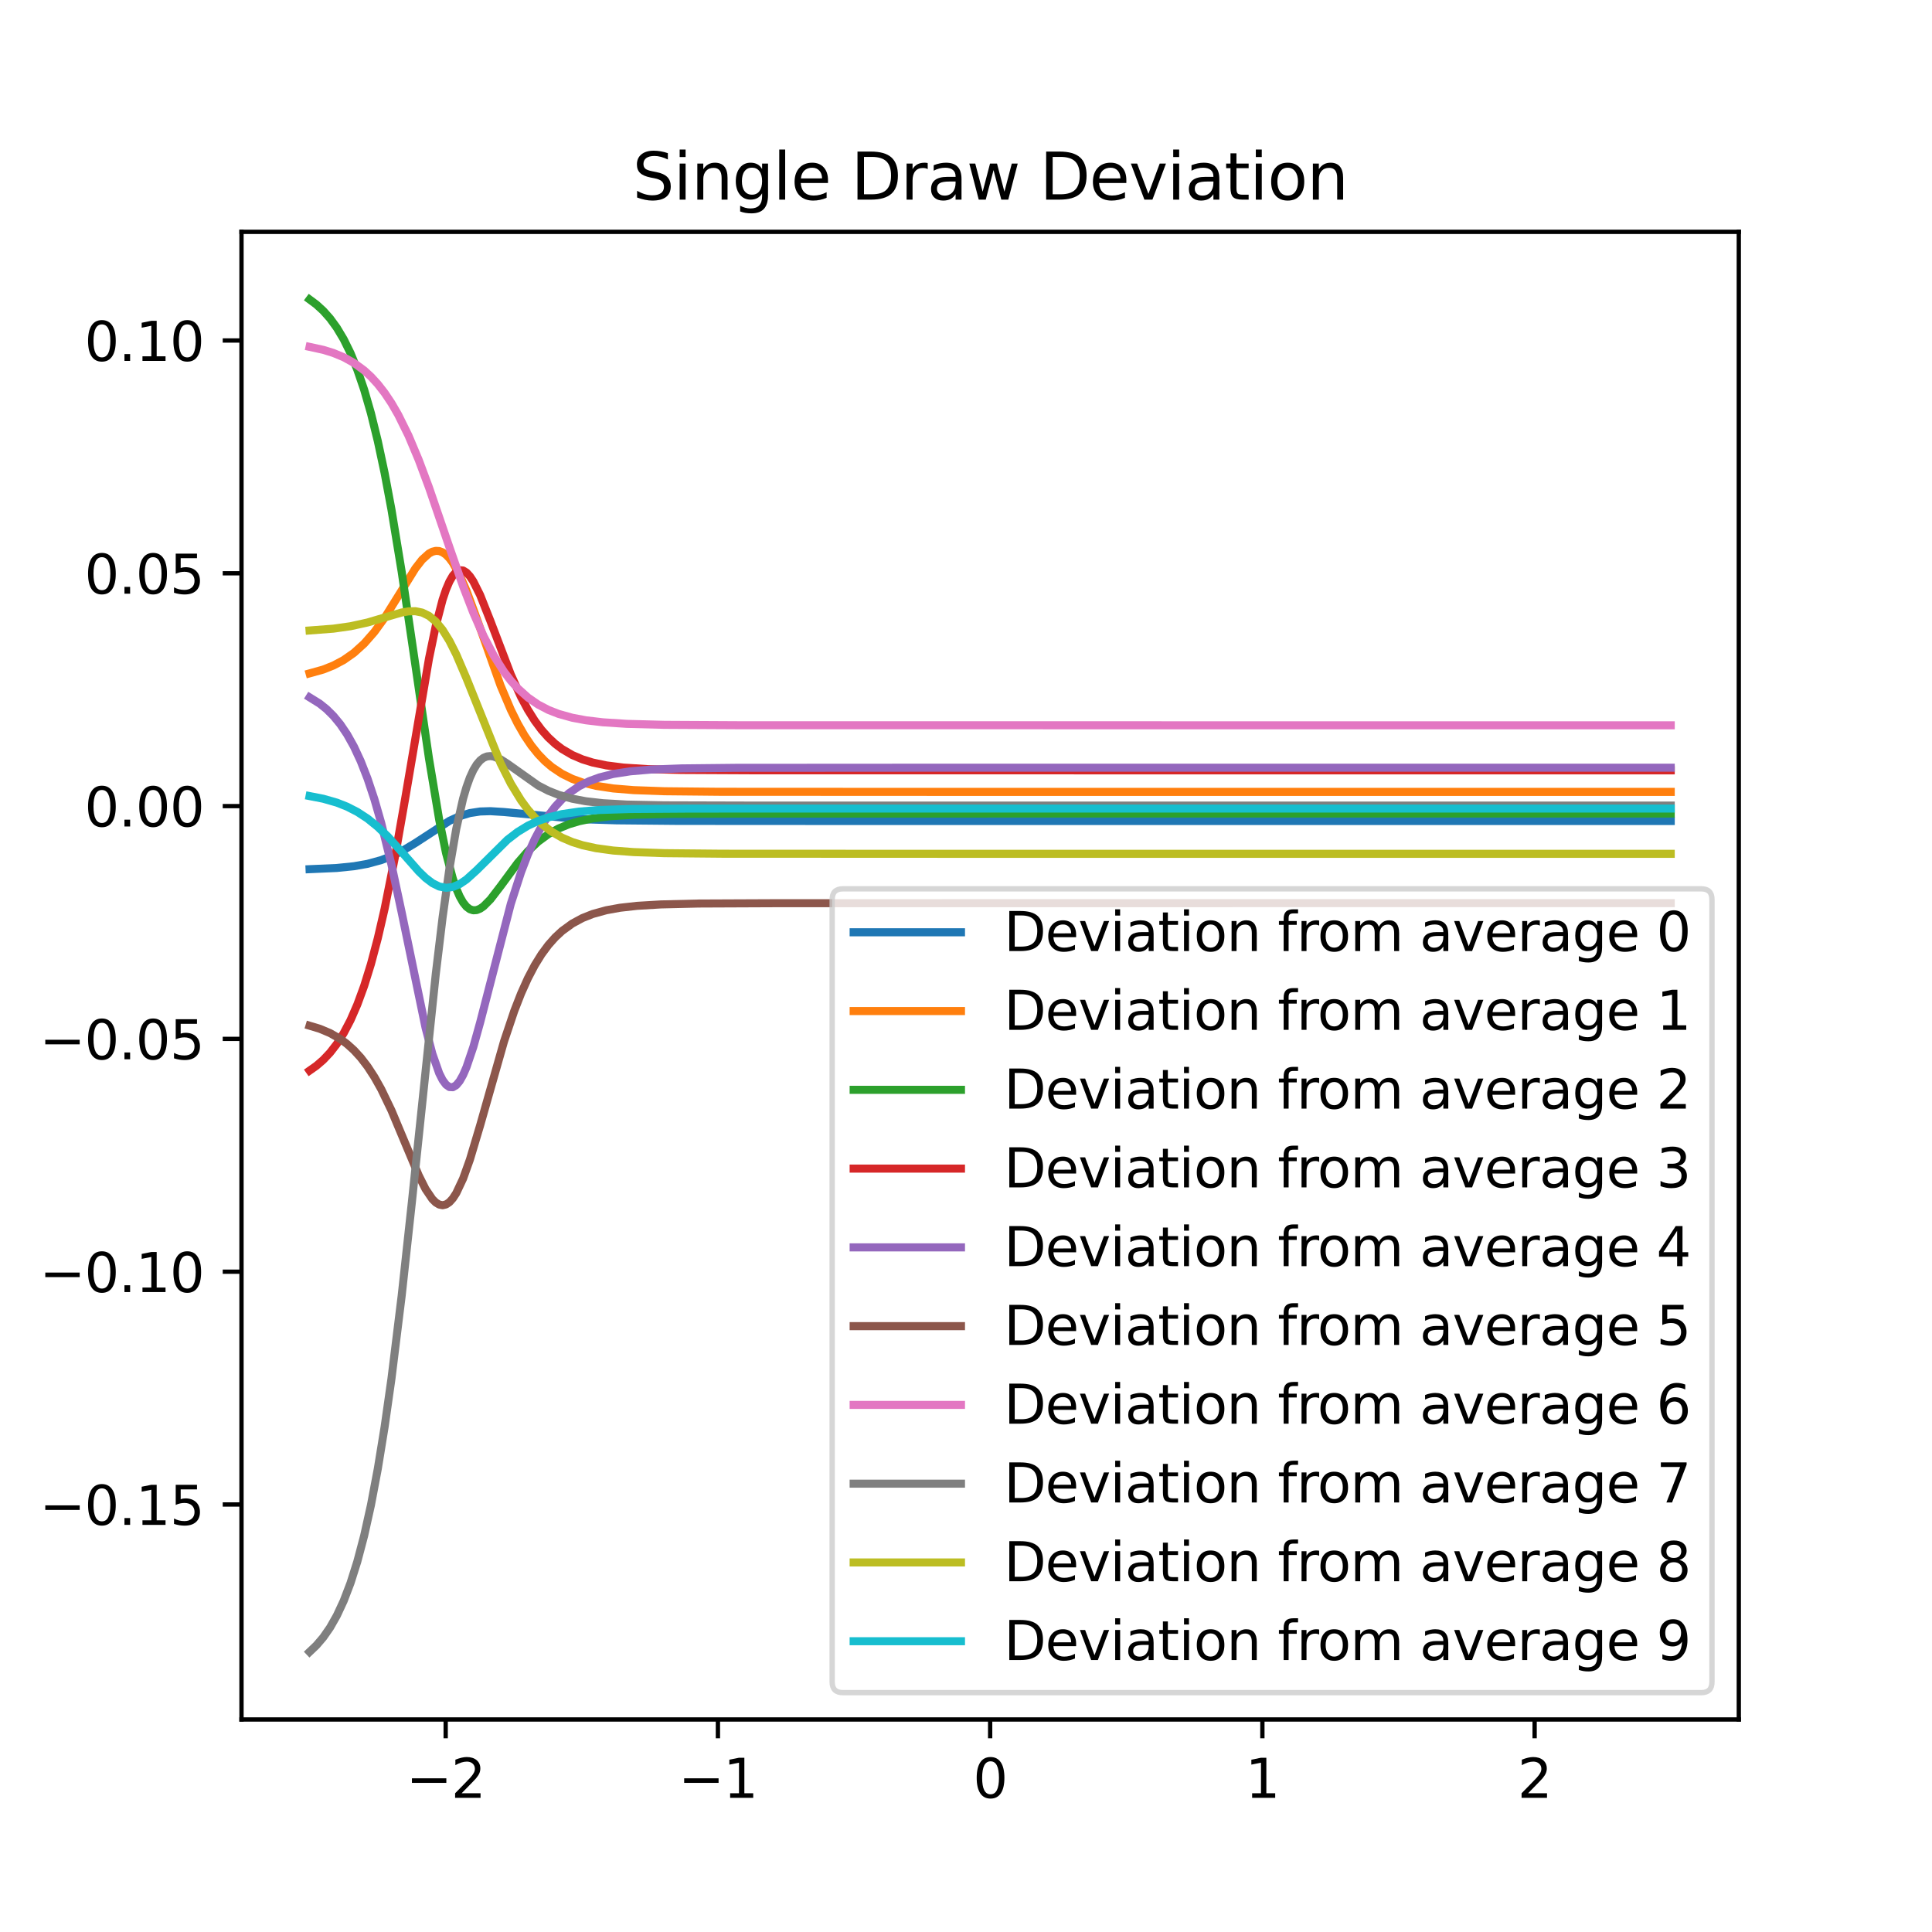 <?xml version="1.0" encoding="utf-8" standalone="no"?>
<!DOCTYPE svg PUBLIC "-//W3C//DTD SVG 1.1//EN"
  "http://www.w3.org/Graphics/SVG/1.1/DTD/svg11.dtd">
<svg xmlns:xlink="http://www.w3.org/1999/xlink" width="360pt" height="360pt" viewBox="0 0 360 360" xmlns="http://www.w3.org/2000/svg" version="1.1">
 <defs>
  <style type="text/css">*{stroke-linejoin: round; stroke-linecap: butt}</style>
 </defs>
 <g id="figure_1">
  <g id="patch_1">
   <path d="M 0 360 
L 360 360 
L 360 0 
L 0 0 
z
" style="fill: #ffffff"/>
  </g>
  <g id="axes_1">
   <g id="patch_2">
    <path d="M 45 320.4 
L 324 320.4 
L 324 43.2 
L 45 43.2 
z
" style="fill: #ffffff"/>
   </g>
   <g id="matplotlib.axis_1">
    <g id="xtick_1">
     <g id="line2d_1">
      <defs>
       <path id="m48963b9b09" d="M 0 0 
L 0 3.5 
" style="stroke: #000000; stroke-width: 0.8"/>
      </defs>
      <g>
       <use xlink:href="#m48963b9b09" x="83.045" y="320.4" style="stroke: #000000; stroke-width: 0.8"/>
      </g>
     </g>
     <g id="text_1">
      <!-- −2 -->
      <g transform="translate(75.674 334.998)scale(0.1 -0.1)">
       <defs>
        <path id="DejaVuSans-2212" d="M 678 2272 
L 4684 2272 
L 4684 1741 
L 678 1741 
L 678 2272 
z
" transform="scale(0.016)"/>
        <path id="DejaVuSans-32" d="M 1228 531 
L 3431 531 
L 3431 0 
L 469 0 
L 469 531 
Q 828 903 1448 1529 
Q 2069 2156 2228 2338 
Q 2531 2678 2651 2914 
Q 2772 3150 2772 3378 
Q 2772 3750 2511 3984 
Q 2250 4219 1831 4219 
Q 1534 4219 1204 4116 
Q 875 4013 500 3803 
L 500 4441 
Q 881 4594 1212 4672 
Q 1544 4750 1819 4750 
Q 2544 4750 2975 4387 
Q 3406 4025 3406 3419 
Q 3406 3131 3298 2873 
Q 3191 2616 2906 2266 
Q 2828 2175 2409 1742 
Q 1991 1309 1228 531 
z
" transform="scale(0.016)"/>
       </defs>
       <use xlink:href="#DejaVuSans-2212"/>
       <use xlink:href="#DejaVuSans-32" x="83.789"/>
      </g>
     </g>
    </g>
    <g id="xtick_2">
     <g id="line2d_2">
      <g>
       <use xlink:href="#m48963b9b09" x="133.773" y="320.4" style="stroke: #000000; stroke-width: 0.8"/>
      </g>
     </g>
     <g id="text_2">
      <!-- −1 -->
      <g transform="translate(126.402 334.998)scale(0.1 -0.1)">
       <defs>
        <path id="DejaVuSans-31" d="M 794 531 
L 1825 531 
L 1825 4091 
L 703 3866 
L 703 4441 
L 1819 4666 
L 2450 4666 
L 2450 531 
L 3481 531 
L 3481 0 
L 794 0 
L 794 531 
z
" transform="scale(0.016)"/>
       </defs>
       <use xlink:href="#DejaVuSans-2212"/>
       <use xlink:href="#DejaVuSans-31" x="83.789"/>
      </g>
     </g>
    </g>
    <g id="xtick_3">
     <g id="line2d_3">
      <g>
       <use xlink:href="#m48963b9b09" x="184.5" y="320.4" style="stroke: #000000; stroke-width: 0.8"/>
      </g>
     </g>
     <g id="text_3">
      <!-- 0 -->
      <g transform="translate(181.319 334.998)scale(0.1 -0.1)">
       <defs>
        <path id="DejaVuSans-30" d="M 2034 4250 
Q 1547 4250 1301 3770 
Q 1056 3291 1056 2328 
Q 1056 1369 1301 889 
Q 1547 409 2034 409 
Q 2525 409 2770 889 
Q 3016 1369 3016 2328 
Q 3016 3291 2770 3770 
Q 2525 4250 2034 4250 
z
M 2034 4750 
Q 2819 4750 3233 4129 
Q 3647 3509 3647 2328 
Q 3647 1150 3233 529 
Q 2819 -91 2034 -91 
Q 1250 -91 836 529 
Q 422 1150 422 2328 
Q 422 3509 836 4129 
Q 1250 4750 2034 4750 
z
" transform="scale(0.016)"/>
       </defs>
       <use xlink:href="#DejaVuSans-30"/>
      </g>
     </g>
    </g>
    <g id="xtick_4">
     <g id="line2d_4">
      <g>
       <use xlink:href="#m48963b9b09" x="235.227" y="320.4" style="stroke: #000000; stroke-width: 0.8"/>
      </g>
     </g>
     <g id="text_4">
      <!-- 1 -->
      <g transform="translate(232.046 334.998)scale(0.1 -0.1)">
       <use xlink:href="#DejaVuSans-31"/>
      </g>
     </g>
    </g>
    <g id="xtick_5">
     <g id="line2d_5">
      <g>
       <use xlink:href="#m48963b9b09" x="285.955" y="320.4" style="stroke: #000000; stroke-width: 0.8"/>
      </g>
     </g>
     <g id="text_5">
      <!-- 2 -->
      <g transform="translate(282.773 334.998)scale(0.1 -0.1)">
       <use xlink:href="#DejaVuSans-32"/>
      </g>
     </g>
    </g>
   </g>
   <g id="matplotlib.axis_2">
    <g id="ytick_1">
     <g id="line2d_6">
      <defs>
       <path id="m889f5657e4" d="M 0 0 
L -3.5 0 
" style="stroke: #000000; stroke-width: 0.8"/>
      </defs>
      <g>
       <use xlink:href="#m889f5657e4" x="45" y="280.338" style="stroke: #000000; stroke-width: 0.8"/>
      </g>
     </g>
     <g id="text_6">
      <!-- −0.15 -->
      <g transform="translate(7.355 284.137)scale(0.1 -0.1)">
       <defs>
        <path id="DejaVuSans-2e" d="M 684 794 
L 1344 794 
L 1344 0 
L 684 0 
L 684 794 
z
" transform="scale(0.016)"/>
        <path id="DejaVuSans-35" d="M 691 4666 
L 3169 4666 
L 3169 4134 
L 1269 4134 
L 1269 2991 
Q 1406 3038 1543 3061 
Q 1681 3084 1819 3084 
Q 2600 3084 3056 2656 
Q 3513 2228 3513 1497 
Q 3513 744 3044 326 
Q 2575 -91 1722 -91 
Q 1428 -91 1123 -41 
Q 819 9 494 109 
L 494 744 
Q 775 591 1075 516 
Q 1375 441 1709 441 
Q 2250 441 2565 725 
Q 2881 1009 2881 1497 
Q 2881 1984 2565 2268 
Q 2250 2553 1709 2553 
Q 1456 2553 1204 2497 
Q 953 2441 691 2322 
L 691 4666 
z
" transform="scale(0.016)"/>
       </defs>
       <use xlink:href="#DejaVuSans-2212"/>
       <use xlink:href="#DejaVuSans-30" x="83.789"/>
       <use xlink:href="#DejaVuSans-2e" x="147.412"/>
       <use xlink:href="#DejaVuSans-31" x="179.199"/>
       <use xlink:href="#DejaVuSans-35" x="242.822"/>
      </g>
     </g>
    </g>
    <g id="ytick_2">
     <g id="line2d_7">
      <g>
       <use xlink:href="#m889f5657e4" x="45" y="236.96" style="stroke: #000000; stroke-width: 0.8"/>
      </g>
     </g>
     <g id="text_7">
      <!-- −0.10 -->
      <g transform="translate(7.355 240.759)scale(0.1 -0.1)">
       <use xlink:href="#DejaVuSans-2212"/>
       <use xlink:href="#DejaVuSans-30" x="83.789"/>
       <use xlink:href="#DejaVuSans-2e" x="147.412"/>
       <use xlink:href="#DejaVuSans-31" x="179.199"/>
       <use xlink:href="#DejaVuSans-30" x="242.822"/>
      </g>
     </g>
    </g>
    <g id="ytick_3">
     <g id="line2d_8">
      <g>
       <use xlink:href="#m889f5657e4" x="45" y="193.582" style="stroke: #000000; stroke-width: 0.8"/>
      </g>
     </g>
     <g id="text_8">
      <!-- −0.05 -->
      <g transform="translate(7.355 197.381)scale(0.1 -0.1)">
       <use xlink:href="#DejaVuSans-2212"/>
       <use xlink:href="#DejaVuSans-30" x="83.789"/>
       <use xlink:href="#DejaVuSans-2e" x="147.412"/>
       <use xlink:href="#DejaVuSans-30" x="179.199"/>
       <use xlink:href="#DejaVuSans-35" x="242.822"/>
      </g>
     </g>
    </g>
    <g id="ytick_4">
     <g id="line2d_9">
      <g>
       <use xlink:href="#m889f5657e4" x="45" y="150.204" style="stroke: #000000; stroke-width: 0.8"/>
      </g>
     </g>
     <g id="text_9">
      <!-- 0.00 -->
      <g transform="translate(15.734 154.003)scale(0.1 -0.1)">
       <use xlink:href="#DejaVuSans-30"/>
       <use xlink:href="#DejaVuSans-2e" x="63.623"/>
       <use xlink:href="#DejaVuSans-30" x="95.41"/>
       <use xlink:href="#DejaVuSans-30" x="159.033"/>
      </g>
     </g>
    </g>
    <g id="ytick_5">
     <g id="line2d_10">
      <g>
       <use xlink:href="#m889f5657e4" x="45" y="106.826" style="stroke: #000000; stroke-width: 0.8"/>
      </g>
     </g>
     <g id="text_10">
      <!-- 0.05 -->
      <g transform="translate(15.734 110.625)scale(0.1 -0.1)">
       <use xlink:href="#DejaVuSans-30"/>
       <use xlink:href="#DejaVuSans-2e" x="63.623"/>
       <use xlink:href="#DejaVuSans-30" x="95.41"/>
       <use xlink:href="#DejaVuSans-35" x="159.033"/>
      </g>
     </g>
    </g>
    <g id="ytick_6">
     <g id="line2d_11">
      <g>
       <use xlink:href="#m889f5657e4" x="45" y="63.448" style="stroke: #000000; stroke-width: 0.8"/>
      </g>
     </g>
     <g id="text_11">
      <!-- 0.10 -->
      <g transform="translate(15.734 67.247)scale(0.1 -0.1)">
       <use xlink:href="#DejaVuSans-30"/>
       <use xlink:href="#DejaVuSans-2e" x="63.623"/>
       <use xlink:href="#DejaVuSans-31" x="95.41"/>
       <use xlink:href="#DejaVuSans-30" x="159.033"/>
      </g>
     </g>
    </g>
   </g>
   <g id="line2d_12">
    <path d="M 57.682 161.96 
L 62.767 161.734 
L 65.946 161.409 
L 68.488 160.962 
L 71.031 160.267 
L 72.938 159.541 
L 74.845 158.613 
L 77.388 157.091 
L 83.745 152.955 
L 85.652 152.076 
L 87.559 151.499 
L 89.466 151.209 
L 91.373 151.15 
L 93.916 151.306 
L 107.901 152.632 
L 114.893 152.858 
L 126.335 152.966 
L 165.747 152.989 
L 311.318 152.989 
L 311.318 152.989 
" clip-path="url(#p4274446926)" style="fill: none; stroke: #1f77b4; stroke-width: 1.5; stroke-linecap: square"/>
   </g>
   <g id="line2d_13">
    <path d="M 57.682 125.473 
L 60.225 124.761 
L 62.132 124.003 
L 64.039 122.989 
L 65.946 121.653 
L 67.853 119.924 
L 69.76 117.752 
L 71.667 115.123 
L 74.209 111.054 
L 77.388 105.927 
L 78.659 104.29 
L 79.931 103.142 
L 80.566 102.804 
L 81.202 102.646 
L 81.838 102.678 
L 82.473 102.918 
L 83.109 103.365 
L 83.745 104.018 
L 84.38 104.875 
L 85.652 107.157 
L 86.923 110.075 
L 88.83 115.25 
L 93.28 127.769 
L 95.187 132.265 
L 96.458 134.829 
L 97.73 137.044 
L 99.001 138.928 
L 100.272 140.512 
L 101.544 141.83 
L 102.815 142.918 
L 104.722 144.193 
L 106.629 145.129 
L 108.536 145.81 
L 111.079 146.435 
L 114.257 146.915 
L 118.071 147.229 
L 123.793 147.437 
L 133.963 147.537 
L 173.376 147.556 
L 311.318 147.556 
L 311.318 147.556 
" clip-path="url(#p4274446926)" style="fill: none; stroke: #ff7f0e; stroke-width: 1.5; stroke-linecap: square"/>
   </g>
   <g id="line2d_14">
    <path d="M 57.682 55.8 
L 58.953 56.744 
L 60.225 57.907 
L 61.496 59.334 
L 62.767 61.08 
L 64.039 63.207 
L 65.31 65.787 
L 66.581 68.895 
L 67.853 72.614 
L 69.124 77.019 
L 70.395 82.179 
L 71.667 88.145 
L 72.938 94.926 
L 74.845 106.521 
L 77.388 123.855 
L 79.931 141.317 
L 81.838 152.748 
L 83.109 158.934 
L 84.38 163.723 
L 85.016 165.561 
L 85.652 167.036 
L 86.287 168.159 
L 86.923 168.948 
L 87.559 169.425 
L 88.194 169.623 
L 88.83 169.577 
L 89.466 169.317 
L 90.102 168.88 
L 91.373 167.6 
L 93.28 165.113 
L 96.458 160.806 
L 98.365 158.611 
L 100.272 156.825 
L 102.179 155.433 
L 104.086 154.379 
L 105.994 153.597 
L 107.901 153.025 
L 110.443 152.502 
L 113.622 152.105 
L 118.071 151.82 
L 125.064 151.657 
L 140.32 151.598 
L 311.318 151.595 
L 311.318 151.595 
" clip-path="url(#p4274446926)" style="fill: none; stroke: #2ca02c; stroke-width: 1.5; stroke-linecap: square"/>
   </g>
   <g id="line2d_15">
    <path d="M 57.682 199.491 
L 58.953 198.599 
L 60.225 197.503 
L 61.496 196.158 
L 62.767 194.516 
L 64.039 192.517 
L 65.31 190.097 
L 66.581 187.187 
L 67.853 183.718 
L 69.124 179.619 
L 70.395 174.838 
L 71.667 169.34 
L 73.574 159.782 
L 75.481 148.905 
L 79.931 122.737 
L 81.202 116.609 
L 82.473 111.739 
L 83.109 109.853 
L 83.745 108.36 
L 84.38 107.263 
L 85.016 106.565 
L 85.652 106.25 
L 86.287 106.301 
L 86.923 106.686 
L 87.559 107.379 
L 88.194 108.334 
L 89.466 110.88 
L 91.373 115.688 
L 95.187 125.699 
L 97.094 129.893 
L 98.365 132.261 
L 99.637 134.289 
L 100.908 136 
L 102.179 137.426 
L 103.451 138.603 
L 104.722 139.567 
L 106.629 140.687 
L 108.536 141.501 
L 110.443 142.088 
L 112.986 142.621 
L 116.164 143.024 
L 120.614 143.313 
L 126.971 143.473 
L 140.956 143.54 
L 258.557 143.546 
L 311.318 143.546 
L 311.318 143.546 
" clip-path="url(#p4274446926)" style="fill: none; stroke: #d62728; stroke-width: 1.5; stroke-linecap: square"/>
   </g>
   <g id="line2d_16">
    <path d="M 57.682 129.94 
L 59.589 131.125 
L 60.86 132.15 
L 62.132 133.411 
L 63.403 134.954 
L 64.674 136.833 
L 65.946 139.109 
L 67.217 141.842 
L 68.488 145.093 
L 69.76 148.912 
L 71.031 153.336 
L 72.938 161.094 
L 74.845 170.009 
L 79.295 191.507 
L 80.566 196.364 
L 81.838 199.989 
L 82.473 201.249 
L 83.109 202.108 
L 83.745 202.556 
L 84.38 202.586 
L 85.016 202.21 
L 85.652 201.446 
L 86.287 200.315 
L 86.923 198.853 
L 88.194 195.097 
L 89.466 190.527 
L 95.187 168.4 
L 97.094 162.508 
L 98.365 159.198 
L 99.637 156.365 
L 100.908 153.97 
L 102.179 151.967 
L 103.451 150.306 
L 104.722 148.937 
L 105.994 147.815 
L 107.901 146.508 
L 109.808 145.552 
L 111.715 144.857 
L 114.257 144.217 
L 117.436 143.725 
L 121.25 143.399 
L 126.971 143.18 
L 137.142 143.073 
L 173.376 143.051 
L 311.318 143.051 
L 311.318 143.051 
" clip-path="url(#p4274446926)" style="fill: none; stroke: #9467bd; stroke-width: 1.5; stroke-linecap: square"/>
   </g>
   <g id="line2d_17">
    <path d="M 57.682 191.124 
L 59.589 191.7 
L 61.496 192.498 
L 63.403 193.594 
L 64.674 194.538 
L 65.946 195.686 
L 67.217 197.073 
L 68.488 198.729 
L 69.76 200.681 
L 71.031 202.943 
L 72.938 206.904 
L 75.481 212.971 
L 78.024 219.029 
L 79.295 221.561 
L 80.566 223.441 
L 81.202 224.07 
L 81.838 224.454 
L 82.473 224.578 
L 83.109 224.433 
L 83.745 224.006 
L 84.38 223.302 
L 85.016 222.326 
L 86.287 219.624 
L 87.559 216.078 
L 89.466 209.699 
L 93.916 194.058 
L 95.823 188.38 
L 97.094 185.121 
L 98.365 182.29 
L 99.637 179.866 
L 100.908 177.814 
L 102.179 176.095 
L 103.451 174.665 
L 104.722 173.483 
L 106.629 172.092 
L 108.536 171.064 
L 110.443 170.308 
L 112.986 169.607 
L 115.529 169.147 
L 118.707 168.79 
L 123.157 168.525 
L 130.149 168.361 
L 145.406 168.295 
L 280.806 168.29 
L 311.318 168.29 
L 311.318 168.29 
" clip-path="url(#p4274446926)" style="fill: none; stroke: #8c564b; stroke-width: 1.5; stroke-linecap: square"/>
   </g>
   <g id="line2d_18">
    <path d="M 57.682 64.633 
L 60.225 65.186 
L 62.132 65.775 
L 64.039 66.566 
L 65.946 67.624 
L 67.853 69.025 
L 69.124 70.19 
L 70.395 71.577 
L 71.667 73.206 
L 72.938 75.11 
L 74.209 77.308 
L 76.117 81.17 
L 78.024 85.706 
L 79.931 90.821 
L 83.745 101.969 
L 86.287 109.238 
L 88.194 114.181 
L 90.102 118.516 
L 92.009 122.179 
L 93.916 125.179 
L 95.187 126.837 
L 96.458 128.249 
L 98.365 129.968 
L 100.272 131.284 
L 102.179 132.28 
L 104.086 133.028 
L 106.629 133.738 
L 109.172 134.214 
L 112.35 134.591 
L 116.8 134.879 
L 123.793 135.062 
L 137.778 135.138 
L 229.951 135.146 
L 311.318 135.146 
L 311.318 135.146 
" clip-path="url(#p4274446926)" style="fill: none; stroke: #e377c2; stroke-width: 1.5; stroke-linecap: square"/>
   </g>
   <g id="line2d_19">
    <path d="M 57.682 307.8 
L 58.953 306.592 
L 60.225 305.105 
L 61.496 303.278 
L 62.767 301.038 
L 64.039 298.304 
L 65.31 294.983 
L 66.581 290.971 
L 67.853 286.158 
L 69.124 280.435 
L 70.395 273.703 
L 71.667 265.878 
L 72.938 256.928 
L 74.845 241.458 
L 76.752 223.964 
L 81.202 181.484 
L 82.473 170.925 
L 83.745 161.835 
L 85.016 154.441 
L 86.287 148.82 
L 86.923 146.655 
L 87.559 144.89 
L 88.194 143.499 
L 88.83 142.446 
L 89.466 141.695 
L 90.102 141.21 
L 90.737 140.95 
L 91.373 140.883 
L 92.009 140.972 
L 93.28 141.496 
L 94.551 142.31 
L 100.272 146.365 
L 102.179 147.349 
L 104.086 148.107 
L 106.629 148.829 
L 109.172 149.303 
L 112.35 149.664 
L 116.8 149.918 
L 123.793 150.061 
L 140.956 150.108 
L 311.318 150.11 
L 311.318 150.11 
" clip-path="url(#p4274446926)" style="fill: none; stroke: #7f7f7f; stroke-width: 1.5; stroke-linecap: square"/>
   </g>
   <g id="line2d_20">
    <path d="M 57.682 117.48 
L 62.132 117.14 
L 65.31 116.691 
L 68.488 115.993 
L 71.667 115.055 
L 74.845 114.131 
L 76.117 113.915 
L 77.388 113.888 
L 78.659 114.143 
L 79.931 114.76 
L 81.202 115.818 
L 82.473 117.371 
L 83.745 119.423 
L 85.016 121.938 
L 86.923 126.397 
L 93.28 142.233 
L 95.187 146.022 
L 97.094 149.137 
L 98.365 150.854 
L 99.637 152.31 
L 100.908 153.532 
L 102.815 154.991 
L 104.722 156.085 
L 106.629 156.897 
L 108.536 157.495 
L 111.079 158.051 
L 114.257 158.485 
L 118.071 158.776 
L 123.793 158.975 
L 134.599 159.077 
L 176.554 159.096 
L 311.318 159.096 
L 311.318 159.096 
" clip-path="url(#p4274446926)" style="fill: none; stroke: #bcbd22; stroke-width: 1.5; stroke-linecap: square"/>
   </g>
   <g id="line2d_21">
    <path d="M 57.682 148.337 
L 60.225 148.832 
L 62.767 149.559 
L 64.674 150.31 
L 66.581 151.288 
L 68.488 152.531 
L 70.395 154.075 
L 72.302 155.921 
L 74.845 158.749 
L 78.024 162.356 
L 79.295 163.582 
L 80.566 164.552 
L 81.838 165.187 
L 83.109 165.431 
L 84.38 165.278 
L 85.652 164.739 
L 86.923 163.876 
L 88.83 162.149 
L 94.551 156.483 
L 96.458 155.022 
L 98.365 153.859 
L 100.272 152.969 
L 102.179 152.306 
L 104.722 151.693 
L 107.901 151.227 
L 111.715 150.931 
L 117.436 150.747 
L 128.878 150.667 
L 200.074 150.659 
L 311.318 150.659 
L 311.318 150.659 
" clip-path="url(#p4274446926)" style="fill: none; stroke: #17becf; stroke-width: 1.5; stroke-linecap: square"/>
   </g>
   <g id="patch_3">
    <path d="M 45 320.4 
L 45 43.2 
" style="fill: none; stroke: #000000; stroke-width: 0.8; stroke-linejoin: miter; stroke-linecap: square"/>
   </g>
   <g id="patch_4">
    <path d="M 324 320.4 
L 324 43.2 
" style="fill: none; stroke: #000000; stroke-width: 0.8; stroke-linejoin: miter; stroke-linecap: square"/>
   </g>
   <g id="patch_5">
    <path d="M 45 320.4 
L 324 320.4 
" style="fill: none; stroke: #000000; stroke-width: 0.8; stroke-linejoin: miter; stroke-linecap: square"/>
   </g>
   <g id="patch_6">
    <path d="M 45 43.2 
L 324 43.2 
" style="fill: none; stroke: #000000; stroke-width: 0.8; stroke-linejoin: miter; stroke-linecap: square"/>
   </g>
   <g id="text_12">
    <!-- Single Draw Deviation -->
    <g transform="translate(117.87 37.2)scale(0.12 -0.12)">
     <defs>
      <path id="DejaVuSans-53" d="M 3425 4513 
L 3425 3897 
Q 3066 4069 2747 4153 
Q 2428 4238 2131 4238 
Q 1616 4238 1336 4038 
Q 1056 3838 1056 3469 
Q 1056 3159 1242 3001 
Q 1428 2844 1947 2747 
L 2328 2669 
Q 3034 2534 3370 2195 
Q 3706 1856 3706 1288 
Q 3706 609 3251 259 
Q 2797 -91 1919 -91 
Q 1588 -91 1214 -16 
Q 841 59 441 206 
L 441 856 
Q 825 641 1194 531 
Q 1563 422 1919 422 
Q 2459 422 2753 634 
Q 3047 847 3047 1241 
Q 3047 1584 2836 1778 
Q 2625 1972 2144 2069 
L 1759 2144 
Q 1053 2284 737 2584 
Q 422 2884 422 3419 
Q 422 4038 858 4394 
Q 1294 4750 2059 4750 
Q 2388 4750 2728 4690 
Q 3069 4631 3425 4513 
z
" transform="scale(0.016)"/>
      <path id="DejaVuSans-69" d="M 603 3500 
L 1178 3500 
L 1178 0 
L 603 0 
L 603 3500 
z
M 603 4863 
L 1178 4863 
L 1178 4134 
L 603 4134 
L 603 4863 
z
" transform="scale(0.016)"/>
      <path id="DejaVuSans-6e" d="M 3513 2113 
L 3513 0 
L 2938 0 
L 2938 2094 
Q 2938 2591 2744 2837 
Q 2550 3084 2163 3084 
Q 1697 3084 1428 2787 
Q 1159 2491 1159 1978 
L 1159 0 
L 581 0 
L 581 3500 
L 1159 3500 
L 1159 2956 
Q 1366 3272 1645 3428 
Q 1925 3584 2291 3584 
Q 2894 3584 3203 3211 
Q 3513 2838 3513 2113 
z
" transform="scale(0.016)"/>
      <path id="DejaVuSans-67" d="M 2906 1791 
Q 2906 2416 2648 2759 
Q 2391 3103 1925 3103 
Q 1463 3103 1205 2759 
Q 947 2416 947 1791 
Q 947 1169 1205 825 
Q 1463 481 1925 481 
Q 2391 481 2648 825 
Q 2906 1169 2906 1791 
z
M 3481 434 
Q 3481 -459 3084 -895 
Q 2688 -1331 1869 -1331 
Q 1566 -1331 1297 -1286 
Q 1028 -1241 775 -1147 
L 775 -588 
Q 1028 -725 1275 -790 
Q 1522 -856 1778 -856 
Q 2344 -856 2625 -561 
Q 2906 -266 2906 331 
L 2906 616 
Q 2728 306 2450 153 
Q 2172 0 1784 0 
Q 1141 0 747 490 
Q 353 981 353 1791 
Q 353 2603 747 3093 
Q 1141 3584 1784 3584 
Q 2172 3584 2450 3431 
Q 2728 3278 2906 2969 
L 2906 3500 
L 3481 3500 
L 3481 434 
z
" transform="scale(0.016)"/>
      <path id="DejaVuSans-6c" d="M 603 4863 
L 1178 4863 
L 1178 0 
L 603 0 
L 603 4863 
z
" transform="scale(0.016)"/>
      <path id="DejaVuSans-65" d="M 3597 1894 
L 3597 1613 
L 953 1613 
Q 991 1019 1311 708 
Q 1631 397 2203 397 
Q 2534 397 2845 478 
Q 3156 559 3463 722 
L 3463 178 
Q 3153 47 2828 -22 
Q 2503 -91 2169 -91 
Q 1331 -91 842 396 
Q 353 884 353 1716 
Q 353 2575 817 3079 
Q 1281 3584 2069 3584 
Q 2775 3584 3186 3129 
Q 3597 2675 3597 1894 
z
M 3022 2063 
Q 3016 2534 2758 2815 
Q 2500 3097 2075 3097 
Q 1594 3097 1305 2825 
Q 1016 2553 972 2059 
L 3022 2063 
z
" transform="scale(0.016)"/>
      <path id="DejaVuSans-20" transform="scale(0.016)"/>
      <path id="DejaVuSans-44" d="M 1259 4147 
L 1259 519 
L 2022 519 
Q 2988 519 3436 956 
Q 3884 1394 3884 2338 
Q 3884 3275 3436 3711 
Q 2988 4147 2022 4147 
L 1259 4147 
z
M 628 4666 
L 1925 4666 
Q 3281 4666 3915 4102 
Q 4550 3538 4550 2338 
Q 4550 1131 3912 565 
Q 3275 0 1925 0 
L 628 0 
L 628 4666 
z
" transform="scale(0.016)"/>
      <path id="DejaVuSans-72" d="M 2631 2963 
Q 2534 3019 2420 3045 
Q 2306 3072 2169 3072 
Q 1681 3072 1420 2755 
Q 1159 2438 1159 1844 
L 1159 0 
L 581 0 
L 581 3500 
L 1159 3500 
L 1159 2956 
Q 1341 3275 1631 3429 
Q 1922 3584 2338 3584 
Q 2397 3584 2469 3576 
Q 2541 3569 2628 3553 
L 2631 2963 
z
" transform="scale(0.016)"/>
      <path id="DejaVuSans-61" d="M 2194 1759 
Q 1497 1759 1228 1600 
Q 959 1441 959 1056 
Q 959 750 1161 570 
Q 1363 391 1709 391 
Q 2188 391 2477 730 
Q 2766 1069 2766 1631 
L 2766 1759 
L 2194 1759 
z
M 3341 1997 
L 3341 0 
L 2766 0 
L 2766 531 
Q 2569 213 2275 61 
Q 1981 -91 1556 -91 
Q 1019 -91 701 211 
Q 384 513 384 1019 
Q 384 1609 779 1909 
Q 1175 2209 1959 2209 
L 2766 2209 
L 2766 2266 
Q 2766 2663 2505 2880 
Q 2244 3097 1772 3097 
Q 1472 3097 1187 3025 
Q 903 2953 641 2809 
L 641 3341 
Q 956 3463 1253 3523 
Q 1550 3584 1831 3584 
Q 2591 3584 2966 3190 
Q 3341 2797 3341 1997 
z
" transform="scale(0.016)"/>
      <path id="DejaVuSans-77" d="M 269 3500 
L 844 3500 
L 1563 769 
L 2278 3500 
L 2956 3500 
L 3675 769 
L 4391 3500 
L 4966 3500 
L 4050 0 
L 3372 0 
L 2619 2869 
L 1863 0 
L 1184 0 
L 269 3500 
z
" transform="scale(0.016)"/>
      <path id="DejaVuSans-76" d="M 191 3500 
L 800 3500 
L 1894 563 
L 2988 3500 
L 3597 3500 
L 2284 0 
L 1503 0 
L 191 3500 
z
" transform="scale(0.016)"/>
      <path id="DejaVuSans-74" d="M 1172 4494 
L 1172 3500 
L 2356 3500 
L 2356 3053 
L 1172 3053 
L 1172 1153 
Q 1172 725 1289 603 
Q 1406 481 1766 481 
L 2356 481 
L 2356 0 
L 1766 0 
Q 1100 0 847 248 
Q 594 497 594 1153 
L 594 3053 
L 172 3053 
L 172 3500 
L 594 3500 
L 594 4494 
L 1172 4494 
z
" transform="scale(0.016)"/>
      <path id="DejaVuSans-6f" d="M 1959 3097 
Q 1497 3097 1228 2736 
Q 959 2375 959 1747 
Q 959 1119 1226 758 
Q 1494 397 1959 397 
Q 2419 397 2687 759 
Q 2956 1122 2956 1747 
Q 2956 2369 2687 2733 
Q 2419 3097 1959 3097 
z
M 1959 3584 
Q 2709 3584 3137 3096 
Q 3566 2609 3566 1747 
Q 3566 888 3137 398 
Q 2709 -91 1959 -91 
Q 1206 -91 779 398 
Q 353 888 353 1747 
Q 353 2609 779 3096 
Q 1206 3584 1959 3584 
z
" transform="scale(0.016)"/>
     </defs>
     <use xlink:href="#DejaVuSans-53"/>
     <use xlink:href="#DejaVuSans-69" x="63.477"/>
     <use xlink:href="#DejaVuSans-6e" x="91.26"/>
     <use xlink:href="#DejaVuSans-67" x="154.639"/>
     <use xlink:href="#DejaVuSans-6c" x="218.115"/>
     <use xlink:href="#DejaVuSans-65" x="245.898"/>
     <use xlink:href="#DejaVuSans-20" x="307.422"/>
     <use xlink:href="#DejaVuSans-44" x="339.209"/>
     <use xlink:href="#DejaVuSans-72" x="416.211"/>
     <use xlink:href="#DejaVuSans-61" x="457.324"/>
     <use xlink:href="#DejaVuSans-77" x="518.604"/>
     <use xlink:href="#DejaVuSans-20" x="600.391"/>
     <use xlink:href="#DejaVuSans-44" x="632.178"/>
     <use xlink:href="#DejaVuSans-65" x="709.18"/>
     <use xlink:href="#DejaVuSans-76" x="770.703"/>
     <use xlink:href="#DejaVuSans-69" x="829.883"/>
     <use xlink:href="#DejaVuSans-61" x="857.666"/>
     <use xlink:href="#DejaVuSans-74" x="918.945"/>
     <use xlink:href="#DejaVuSans-69" x="958.154"/>
     <use xlink:href="#DejaVuSans-6f" x="985.938"/>
     <use xlink:href="#DejaVuSans-6e" x="1047.119"/>
    </g>
   </g>
   <g id="legend_1">
    <g id="patch_7">
     <path d="M 157.064 315.4 
L 317 315.4 
Q 319 315.4 319 313.4 
L 319 167.619 
Q 319 165.619 317 165.619 
L 157.064 165.619 
Q 155.064 165.619 155.064 167.619 
L 155.064 313.4 
Q 155.064 315.4 157.064 315.4 
z
" style="fill: #ffffff; opacity: 0.8; stroke: #cccccc; stroke-linejoin: miter"/>
    </g>
    <g id="line2d_22">
     <path d="M 159.064 173.717 
L 169.064 173.717 
L 179.064 173.717 
" style="fill: none; stroke: #1f77b4; stroke-width: 1.5; stroke-linecap: square"/>
    </g>
    <g id="text_13">
     <!-- Deviation from average 0 -->
     <g transform="translate(187.064 177.217)scale(0.1 -0.1)">
      <defs>
       <path id="DejaVuSans-66" d="M 2375 4863 
L 2375 4384 
L 1825 4384 
Q 1516 4384 1395 4259 
Q 1275 4134 1275 3809 
L 1275 3500 
L 2222 3500 
L 2222 3053 
L 1275 3053 
L 1275 0 
L 697 0 
L 697 3053 
L 147 3053 
L 147 3500 
L 697 3500 
L 697 3744 
Q 697 4328 969 4595 
Q 1241 4863 1831 4863 
L 2375 4863 
z
" transform="scale(0.016)"/>
       <path id="DejaVuSans-6d" d="M 3328 2828 
Q 3544 3216 3844 3400 
Q 4144 3584 4550 3584 
Q 5097 3584 5394 3201 
Q 5691 2819 5691 2113 
L 5691 0 
L 5113 0 
L 5113 2094 
Q 5113 2597 4934 2840 
Q 4756 3084 4391 3084 
Q 3944 3084 3684 2787 
Q 3425 2491 3425 1978 
L 3425 0 
L 2847 0 
L 2847 2094 
Q 2847 2600 2669 2842 
Q 2491 3084 2119 3084 
Q 1678 3084 1418 2786 
Q 1159 2488 1159 1978 
L 1159 0 
L 581 0 
L 581 3500 
L 1159 3500 
L 1159 2956 
Q 1356 3278 1631 3431 
Q 1906 3584 2284 3584 
Q 2666 3584 2933 3390 
Q 3200 3197 3328 2828 
z
" transform="scale(0.016)"/>
      </defs>
      <use xlink:href="#DejaVuSans-44"/>
      <use xlink:href="#DejaVuSans-65" x="77.002"/>
      <use xlink:href="#DejaVuSans-76" x="138.525"/>
      <use xlink:href="#DejaVuSans-69" x="197.705"/>
      <use xlink:href="#DejaVuSans-61" x="225.488"/>
      <use xlink:href="#DejaVuSans-74" x="286.768"/>
      <use xlink:href="#DejaVuSans-69" x="325.977"/>
      <use xlink:href="#DejaVuSans-6f" x="353.76"/>
      <use xlink:href="#DejaVuSans-6e" x="414.941"/>
      <use xlink:href="#DejaVuSans-20" x="478.32"/>
      <use xlink:href="#DejaVuSans-66" x="510.107"/>
      <use xlink:href="#DejaVuSans-72" x="545.312"/>
      <use xlink:href="#DejaVuSans-6f" x="584.176"/>
      <use xlink:href="#DejaVuSans-6d" x="645.357"/>
      <use xlink:href="#DejaVuSans-20" x="742.77"/>
      <use xlink:href="#DejaVuSans-61" x="774.557"/>
      <use xlink:href="#DejaVuSans-76" x="835.836"/>
      <use xlink:href="#DejaVuSans-65" x="895.016"/>
      <use xlink:href="#DejaVuSans-72" x="956.539"/>
      <use xlink:href="#DejaVuSans-61" x="997.652"/>
      <use xlink:href="#DejaVuSans-67" x="1058.932"/>
      <use xlink:href="#DejaVuSans-65" x="1122.408"/>
      <use xlink:href="#DejaVuSans-20" x="1183.932"/>
      <use xlink:href="#DejaVuSans-30" x="1215.719"/>
     </g>
    </g>
    <g id="line2d_23">
     <path d="M 159.064 188.395 
L 169.064 188.395 
L 179.064 188.395 
" style="fill: none; stroke: #ff7f0e; stroke-width: 1.5; stroke-linecap: square"/>
    </g>
    <g id="text_14">
     <!-- Deviation from average 1 -->
     <g transform="translate(187.064 191.895)scale(0.1 -0.1)">
      <use xlink:href="#DejaVuSans-44"/>
      <use xlink:href="#DejaVuSans-65" x="77.002"/>
      <use xlink:href="#DejaVuSans-76" x="138.525"/>
      <use xlink:href="#DejaVuSans-69" x="197.705"/>
      <use xlink:href="#DejaVuSans-61" x="225.488"/>
      <use xlink:href="#DejaVuSans-74" x="286.768"/>
      <use xlink:href="#DejaVuSans-69" x="325.977"/>
      <use xlink:href="#DejaVuSans-6f" x="353.76"/>
      <use xlink:href="#DejaVuSans-6e" x="414.941"/>
      <use xlink:href="#DejaVuSans-20" x="478.32"/>
      <use xlink:href="#DejaVuSans-66" x="510.107"/>
      <use xlink:href="#DejaVuSans-72" x="545.312"/>
      <use xlink:href="#DejaVuSans-6f" x="584.176"/>
      <use xlink:href="#DejaVuSans-6d" x="645.357"/>
      <use xlink:href="#DejaVuSans-20" x="742.77"/>
      <use xlink:href="#DejaVuSans-61" x="774.557"/>
      <use xlink:href="#DejaVuSans-76" x="835.836"/>
      <use xlink:href="#DejaVuSans-65" x="895.016"/>
      <use xlink:href="#DejaVuSans-72" x="956.539"/>
      <use xlink:href="#DejaVuSans-61" x="997.652"/>
      <use xlink:href="#DejaVuSans-67" x="1058.932"/>
      <use xlink:href="#DejaVuSans-65" x="1122.408"/>
      <use xlink:href="#DejaVuSans-20" x="1183.932"/>
      <use xlink:href="#DejaVuSans-31" x="1215.719"/>
     </g>
    </g>
    <g id="line2d_24">
     <path d="M 159.064 203.073 
L 169.064 203.073 
L 179.064 203.073 
" style="fill: none; stroke: #2ca02c; stroke-width: 1.5; stroke-linecap: square"/>
    </g>
    <g id="text_15">
     <!-- Deviation from average 2 -->
     <g transform="translate(187.064 206.573)scale(0.1 -0.1)">
      <use xlink:href="#DejaVuSans-44"/>
      <use xlink:href="#DejaVuSans-65" x="77.002"/>
      <use xlink:href="#DejaVuSans-76" x="138.525"/>
      <use xlink:href="#DejaVuSans-69" x="197.705"/>
      <use xlink:href="#DejaVuSans-61" x="225.488"/>
      <use xlink:href="#DejaVuSans-74" x="286.768"/>
      <use xlink:href="#DejaVuSans-69" x="325.977"/>
      <use xlink:href="#DejaVuSans-6f" x="353.76"/>
      <use xlink:href="#DejaVuSans-6e" x="414.941"/>
      <use xlink:href="#DejaVuSans-20" x="478.32"/>
      <use xlink:href="#DejaVuSans-66" x="510.107"/>
      <use xlink:href="#DejaVuSans-72" x="545.312"/>
      <use xlink:href="#DejaVuSans-6f" x="584.176"/>
      <use xlink:href="#DejaVuSans-6d" x="645.357"/>
      <use xlink:href="#DejaVuSans-20" x="742.77"/>
      <use xlink:href="#DejaVuSans-61" x="774.557"/>
      <use xlink:href="#DejaVuSans-76" x="835.836"/>
      <use xlink:href="#DejaVuSans-65" x="895.016"/>
      <use xlink:href="#DejaVuSans-72" x="956.539"/>
      <use xlink:href="#DejaVuSans-61" x="997.652"/>
      <use xlink:href="#DejaVuSans-67" x="1058.932"/>
      <use xlink:href="#DejaVuSans-65" x="1122.408"/>
      <use xlink:href="#DejaVuSans-20" x="1183.932"/>
      <use xlink:href="#DejaVuSans-32" x="1215.719"/>
     </g>
    </g>
    <g id="line2d_25">
     <path d="M 159.064 217.752 
L 169.064 217.752 
L 179.064 217.752 
" style="fill: none; stroke: #d62728; stroke-width: 1.5; stroke-linecap: square"/>
    </g>
    <g id="text_16">
     <!-- Deviation from average 3 -->
     <g transform="translate(187.064 221.252)scale(0.1 -0.1)">
      <defs>
       <path id="DejaVuSans-33" d="M 2597 2516 
Q 3050 2419 3304 2112 
Q 3559 1806 3559 1356 
Q 3559 666 3084 287 
Q 2609 -91 1734 -91 
Q 1441 -91 1130 -33 
Q 819 25 488 141 
L 488 750 
Q 750 597 1062 519 
Q 1375 441 1716 441 
Q 2309 441 2620 675 
Q 2931 909 2931 1356 
Q 2931 1769 2642 2001 
Q 2353 2234 1838 2234 
L 1294 2234 
L 1294 2753 
L 1863 2753 
Q 2328 2753 2575 2939 
Q 2822 3125 2822 3475 
Q 2822 3834 2567 4026 
Q 2313 4219 1838 4219 
Q 1578 4219 1281 4162 
Q 984 4106 628 3988 
L 628 4550 
Q 988 4650 1302 4700 
Q 1616 4750 1894 4750 
Q 2613 4750 3031 4423 
Q 3450 4097 3450 3541 
Q 3450 3153 3228 2886 
Q 3006 2619 2597 2516 
z
" transform="scale(0.016)"/>
      </defs>
      <use xlink:href="#DejaVuSans-44"/>
      <use xlink:href="#DejaVuSans-65" x="77.002"/>
      <use xlink:href="#DejaVuSans-76" x="138.525"/>
      <use xlink:href="#DejaVuSans-69" x="197.705"/>
      <use xlink:href="#DejaVuSans-61" x="225.488"/>
      <use xlink:href="#DejaVuSans-74" x="286.768"/>
      <use xlink:href="#DejaVuSans-69" x="325.977"/>
      <use xlink:href="#DejaVuSans-6f" x="353.76"/>
      <use xlink:href="#DejaVuSans-6e" x="414.941"/>
      <use xlink:href="#DejaVuSans-20" x="478.32"/>
      <use xlink:href="#DejaVuSans-66" x="510.107"/>
      <use xlink:href="#DejaVuSans-72" x="545.312"/>
      <use xlink:href="#DejaVuSans-6f" x="584.176"/>
      <use xlink:href="#DejaVuSans-6d" x="645.357"/>
      <use xlink:href="#DejaVuSans-20" x="742.77"/>
      <use xlink:href="#DejaVuSans-61" x="774.557"/>
      <use xlink:href="#DejaVuSans-76" x="835.836"/>
      <use xlink:href="#DejaVuSans-65" x="895.016"/>
      <use xlink:href="#DejaVuSans-72" x="956.539"/>
      <use xlink:href="#DejaVuSans-61" x="997.652"/>
      <use xlink:href="#DejaVuSans-67" x="1058.932"/>
      <use xlink:href="#DejaVuSans-65" x="1122.408"/>
      <use xlink:href="#DejaVuSans-20" x="1183.932"/>
      <use xlink:href="#DejaVuSans-33" x="1215.719"/>
     </g>
    </g>
    <g id="line2d_26">
     <path d="M 159.064 232.43 
L 169.064 232.43 
L 179.064 232.43 
" style="fill: none; stroke: #9467bd; stroke-width: 1.5; stroke-linecap: square"/>
    </g>
    <g id="text_17">
     <!-- Deviation from average 4 -->
     <g transform="translate(187.064 235.93)scale(0.1 -0.1)">
      <defs>
       <path id="DejaVuSans-34" d="M 2419 4116 
L 825 1625 
L 2419 1625 
L 2419 4116 
z
M 2253 4666 
L 3047 4666 
L 3047 1625 
L 3713 1625 
L 3713 1100 
L 3047 1100 
L 3047 0 
L 2419 0 
L 2419 1100 
L 313 1100 
L 313 1709 
L 2253 4666 
z
" transform="scale(0.016)"/>
      </defs>
      <use xlink:href="#DejaVuSans-44"/>
      <use xlink:href="#DejaVuSans-65" x="77.002"/>
      <use xlink:href="#DejaVuSans-76" x="138.525"/>
      <use xlink:href="#DejaVuSans-69" x="197.705"/>
      <use xlink:href="#DejaVuSans-61" x="225.488"/>
      <use xlink:href="#DejaVuSans-74" x="286.768"/>
      <use xlink:href="#DejaVuSans-69" x="325.977"/>
      <use xlink:href="#DejaVuSans-6f" x="353.76"/>
      <use xlink:href="#DejaVuSans-6e" x="414.941"/>
      <use xlink:href="#DejaVuSans-20" x="478.32"/>
      <use xlink:href="#DejaVuSans-66" x="510.107"/>
      <use xlink:href="#DejaVuSans-72" x="545.312"/>
      <use xlink:href="#DejaVuSans-6f" x="584.176"/>
      <use xlink:href="#DejaVuSans-6d" x="645.357"/>
      <use xlink:href="#DejaVuSans-20" x="742.77"/>
      <use xlink:href="#DejaVuSans-61" x="774.557"/>
      <use xlink:href="#DejaVuSans-76" x="835.836"/>
      <use xlink:href="#DejaVuSans-65" x="895.016"/>
      <use xlink:href="#DejaVuSans-72" x="956.539"/>
      <use xlink:href="#DejaVuSans-61" x="997.652"/>
      <use xlink:href="#DejaVuSans-67" x="1058.932"/>
      <use xlink:href="#DejaVuSans-65" x="1122.408"/>
      <use xlink:href="#DejaVuSans-20" x="1183.932"/>
      <use xlink:href="#DejaVuSans-34" x="1215.719"/>
     </g>
    </g>
    <g id="line2d_27">
     <path d="M 159.064 247.108 
L 169.064 247.108 
L 179.064 247.108 
" style="fill: none; stroke: #8c564b; stroke-width: 1.5; stroke-linecap: square"/>
    </g>
    <g id="text_18">
     <!-- Deviation from average 5 -->
     <g transform="translate(187.064 250.608)scale(0.1 -0.1)">
      <use xlink:href="#DejaVuSans-44"/>
      <use xlink:href="#DejaVuSans-65" x="77.002"/>
      <use xlink:href="#DejaVuSans-76" x="138.525"/>
      <use xlink:href="#DejaVuSans-69" x="197.705"/>
      <use xlink:href="#DejaVuSans-61" x="225.488"/>
      <use xlink:href="#DejaVuSans-74" x="286.768"/>
      <use xlink:href="#DejaVuSans-69" x="325.977"/>
      <use xlink:href="#DejaVuSans-6f" x="353.76"/>
      <use xlink:href="#DejaVuSans-6e" x="414.941"/>
      <use xlink:href="#DejaVuSans-20" x="478.32"/>
      <use xlink:href="#DejaVuSans-66" x="510.107"/>
      <use xlink:href="#DejaVuSans-72" x="545.312"/>
      <use xlink:href="#DejaVuSans-6f" x="584.176"/>
      <use xlink:href="#DejaVuSans-6d" x="645.357"/>
      <use xlink:href="#DejaVuSans-20" x="742.77"/>
      <use xlink:href="#DejaVuSans-61" x="774.557"/>
      <use xlink:href="#DejaVuSans-76" x="835.836"/>
      <use xlink:href="#DejaVuSans-65" x="895.016"/>
      <use xlink:href="#DejaVuSans-72" x="956.539"/>
      <use xlink:href="#DejaVuSans-61" x="997.652"/>
      <use xlink:href="#DejaVuSans-67" x="1058.932"/>
      <use xlink:href="#DejaVuSans-65" x="1122.408"/>
      <use xlink:href="#DejaVuSans-20" x="1183.932"/>
      <use xlink:href="#DejaVuSans-35" x="1215.719"/>
     </g>
    </g>
    <g id="line2d_28">
     <path d="M 159.064 261.786 
L 169.064 261.786 
L 179.064 261.786 
" style="fill: none; stroke: #e377c2; stroke-width: 1.5; stroke-linecap: square"/>
    </g>
    <g id="text_19">
     <!-- Deviation from average 6 -->
     <g transform="translate(187.064 265.286)scale(0.1 -0.1)">
      <defs>
       <path id="DejaVuSans-36" d="M 2113 2584 
Q 1688 2584 1439 2293 
Q 1191 2003 1191 1497 
Q 1191 994 1439 701 
Q 1688 409 2113 409 
Q 2538 409 2786 701 
Q 3034 994 3034 1497 
Q 3034 2003 2786 2293 
Q 2538 2584 2113 2584 
z
M 3366 4563 
L 3366 3988 
Q 3128 4100 2886 4159 
Q 2644 4219 2406 4219 
Q 1781 4219 1451 3797 
Q 1122 3375 1075 2522 
Q 1259 2794 1537 2939 
Q 1816 3084 2150 3084 
Q 2853 3084 3261 2657 
Q 3669 2231 3669 1497 
Q 3669 778 3244 343 
Q 2819 -91 2113 -91 
Q 1303 -91 875 529 
Q 447 1150 447 2328 
Q 447 3434 972 4092 
Q 1497 4750 2381 4750 
Q 2619 4750 2861 4703 
Q 3103 4656 3366 4563 
z
" transform="scale(0.016)"/>
      </defs>
      <use xlink:href="#DejaVuSans-44"/>
      <use xlink:href="#DejaVuSans-65" x="77.002"/>
      <use xlink:href="#DejaVuSans-76" x="138.525"/>
      <use xlink:href="#DejaVuSans-69" x="197.705"/>
      <use xlink:href="#DejaVuSans-61" x="225.488"/>
      <use xlink:href="#DejaVuSans-74" x="286.768"/>
      <use xlink:href="#DejaVuSans-69" x="325.977"/>
      <use xlink:href="#DejaVuSans-6f" x="353.76"/>
      <use xlink:href="#DejaVuSans-6e" x="414.941"/>
      <use xlink:href="#DejaVuSans-20" x="478.32"/>
      <use xlink:href="#DejaVuSans-66" x="510.107"/>
      <use xlink:href="#DejaVuSans-72" x="545.312"/>
      <use xlink:href="#DejaVuSans-6f" x="584.176"/>
      <use xlink:href="#DejaVuSans-6d" x="645.357"/>
      <use xlink:href="#DejaVuSans-20" x="742.77"/>
      <use xlink:href="#DejaVuSans-61" x="774.557"/>
      <use xlink:href="#DejaVuSans-76" x="835.836"/>
      <use xlink:href="#DejaVuSans-65" x="895.016"/>
      <use xlink:href="#DejaVuSans-72" x="956.539"/>
      <use xlink:href="#DejaVuSans-61" x="997.652"/>
      <use xlink:href="#DejaVuSans-67" x="1058.932"/>
      <use xlink:href="#DejaVuSans-65" x="1122.408"/>
      <use xlink:href="#DejaVuSans-20" x="1183.932"/>
      <use xlink:href="#DejaVuSans-36" x="1215.719"/>
     </g>
    </g>
    <g id="line2d_29">
     <path d="M 159.064 276.464 
L 169.064 276.464 
L 179.064 276.464 
" style="fill: none; stroke: #7f7f7f; stroke-width: 1.5; stroke-linecap: square"/>
    </g>
    <g id="text_20">
     <!-- Deviation from average 7 -->
     <g transform="translate(187.064 279.964)scale(0.1 -0.1)">
      <defs>
       <path id="DejaVuSans-37" d="M 525 4666 
L 3525 4666 
L 3525 4397 
L 1831 0 
L 1172 0 
L 2766 4134 
L 525 4134 
L 525 4666 
z
" transform="scale(0.016)"/>
      </defs>
      <use xlink:href="#DejaVuSans-44"/>
      <use xlink:href="#DejaVuSans-65" x="77.002"/>
      <use xlink:href="#DejaVuSans-76" x="138.525"/>
      <use xlink:href="#DejaVuSans-69" x="197.705"/>
      <use xlink:href="#DejaVuSans-61" x="225.488"/>
      <use xlink:href="#DejaVuSans-74" x="286.768"/>
      <use xlink:href="#DejaVuSans-69" x="325.977"/>
      <use xlink:href="#DejaVuSans-6f" x="353.76"/>
      <use xlink:href="#DejaVuSans-6e" x="414.941"/>
      <use xlink:href="#DejaVuSans-20" x="478.32"/>
      <use xlink:href="#DejaVuSans-66" x="510.107"/>
      <use xlink:href="#DejaVuSans-72" x="545.312"/>
      <use xlink:href="#DejaVuSans-6f" x="584.176"/>
      <use xlink:href="#DejaVuSans-6d" x="645.357"/>
      <use xlink:href="#DejaVuSans-20" x="742.77"/>
      <use xlink:href="#DejaVuSans-61" x="774.557"/>
      <use xlink:href="#DejaVuSans-76" x="835.836"/>
      <use xlink:href="#DejaVuSans-65" x="895.016"/>
      <use xlink:href="#DejaVuSans-72" x="956.539"/>
      <use xlink:href="#DejaVuSans-61" x="997.652"/>
      <use xlink:href="#DejaVuSans-67" x="1058.932"/>
      <use xlink:href="#DejaVuSans-65" x="1122.408"/>
      <use xlink:href="#DejaVuSans-20" x="1183.932"/>
      <use xlink:href="#DejaVuSans-37" x="1215.719"/>
     </g>
    </g>
    <g id="line2d_30">
     <path d="M 159.064 291.142 
L 169.064 291.142 
L 179.064 291.142 
" style="fill: none; stroke: #bcbd22; stroke-width: 1.5; stroke-linecap: square"/>
    </g>
    <g id="text_21">
     <!-- Deviation from average 8 -->
     <g transform="translate(187.064 294.642)scale(0.1 -0.1)">
      <defs>
       <path id="DejaVuSans-38" d="M 2034 2216 
Q 1584 2216 1326 1975 
Q 1069 1734 1069 1313 
Q 1069 891 1326 650 
Q 1584 409 2034 409 
Q 2484 409 2743 651 
Q 3003 894 3003 1313 
Q 3003 1734 2745 1975 
Q 2488 2216 2034 2216 
z
M 1403 2484 
Q 997 2584 770 2862 
Q 544 3141 544 3541 
Q 544 4100 942 4425 
Q 1341 4750 2034 4750 
Q 2731 4750 3128 4425 
Q 3525 4100 3525 3541 
Q 3525 3141 3298 2862 
Q 3072 2584 2669 2484 
Q 3125 2378 3379 2068 
Q 3634 1759 3634 1313 
Q 3634 634 3220 271 
Q 2806 -91 2034 -91 
Q 1263 -91 848 271 
Q 434 634 434 1313 
Q 434 1759 690 2068 
Q 947 2378 1403 2484 
z
M 1172 3481 
Q 1172 3119 1398 2916 
Q 1625 2713 2034 2713 
Q 2441 2713 2670 2916 
Q 2900 3119 2900 3481 
Q 2900 3844 2670 4047 
Q 2441 4250 2034 4250 
Q 1625 4250 1398 4047 
Q 1172 3844 1172 3481 
z
" transform="scale(0.016)"/>
      </defs>
      <use xlink:href="#DejaVuSans-44"/>
      <use xlink:href="#DejaVuSans-65" x="77.002"/>
      <use xlink:href="#DejaVuSans-76" x="138.525"/>
      <use xlink:href="#DejaVuSans-69" x="197.705"/>
      <use xlink:href="#DejaVuSans-61" x="225.488"/>
      <use xlink:href="#DejaVuSans-74" x="286.768"/>
      <use xlink:href="#DejaVuSans-69" x="325.977"/>
      <use xlink:href="#DejaVuSans-6f" x="353.76"/>
      <use xlink:href="#DejaVuSans-6e" x="414.941"/>
      <use xlink:href="#DejaVuSans-20" x="478.32"/>
      <use xlink:href="#DejaVuSans-66" x="510.107"/>
      <use xlink:href="#DejaVuSans-72" x="545.312"/>
      <use xlink:href="#DejaVuSans-6f" x="584.176"/>
      <use xlink:href="#DejaVuSans-6d" x="645.357"/>
      <use xlink:href="#DejaVuSans-20" x="742.77"/>
      <use xlink:href="#DejaVuSans-61" x="774.557"/>
      <use xlink:href="#DejaVuSans-76" x="835.836"/>
      <use xlink:href="#DejaVuSans-65" x="895.016"/>
      <use xlink:href="#DejaVuSans-72" x="956.539"/>
      <use xlink:href="#DejaVuSans-61" x="997.652"/>
      <use xlink:href="#DejaVuSans-67" x="1058.932"/>
      <use xlink:href="#DejaVuSans-65" x="1122.408"/>
      <use xlink:href="#DejaVuSans-20" x="1183.932"/>
      <use xlink:href="#DejaVuSans-38" x="1215.719"/>
     </g>
    </g>
    <g id="line2d_31">
     <path d="M 159.064 305.82 
L 169.064 305.82 
L 179.064 305.82 
" style="fill: none; stroke: #17becf; stroke-width: 1.5; stroke-linecap: square"/>
    </g>
    <g id="text_22">
     <!-- Deviation from average 9 -->
     <g transform="translate(187.064 309.32)scale(0.1 -0.1)">
      <defs>
       <path id="DejaVuSans-39" d="M 703 97 
L 703 672 
Q 941 559 1184 500 
Q 1428 441 1663 441 
Q 2288 441 2617 861 
Q 2947 1281 2994 2138 
Q 2813 1869 2534 1725 
Q 2256 1581 1919 1581 
Q 1219 1581 811 2004 
Q 403 2428 403 3163 
Q 403 3881 828 4315 
Q 1253 4750 1959 4750 
Q 2769 4750 3195 4129 
Q 3622 3509 3622 2328 
Q 3622 1225 3098 567 
Q 2575 -91 1691 -91 
Q 1453 -91 1209 -44 
Q 966 3 703 97 
z
M 1959 2075 
Q 2384 2075 2632 2365 
Q 2881 2656 2881 3163 
Q 2881 3666 2632 3958 
Q 2384 4250 1959 4250 
Q 1534 4250 1286 3958 
Q 1038 3666 1038 3163 
Q 1038 2656 1286 2365 
Q 1534 2075 1959 2075 
z
" transform="scale(0.016)"/>
      </defs>
      <use xlink:href="#DejaVuSans-44"/>
      <use xlink:href="#DejaVuSans-65" x="77.002"/>
      <use xlink:href="#DejaVuSans-76" x="138.525"/>
      <use xlink:href="#DejaVuSans-69" x="197.705"/>
      <use xlink:href="#DejaVuSans-61" x="225.488"/>
      <use xlink:href="#DejaVuSans-74" x="286.768"/>
      <use xlink:href="#DejaVuSans-69" x="325.977"/>
      <use xlink:href="#DejaVuSans-6f" x="353.76"/>
      <use xlink:href="#DejaVuSans-6e" x="414.941"/>
      <use xlink:href="#DejaVuSans-20" x="478.32"/>
      <use xlink:href="#DejaVuSans-66" x="510.107"/>
      <use xlink:href="#DejaVuSans-72" x="545.312"/>
      <use xlink:href="#DejaVuSans-6f" x="584.176"/>
      <use xlink:href="#DejaVuSans-6d" x="645.357"/>
      <use xlink:href="#DejaVuSans-20" x="742.77"/>
      <use xlink:href="#DejaVuSans-61" x="774.557"/>
      <use xlink:href="#DejaVuSans-76" x="835.836"/>
      <use xlink:href="#DejaVuSans-65" x="895.016"/>
      <use xlink:href="#DejaVuSans-72" x="956.539"/>
      <use xlink:href="#DejaVuSans-61" x="997.652"/>
      <use xlink:href="#DejaVuSans-67" x="1058.932"/>
      <use xlink:href="#DejaVuSans-65" x="1122.408"/>
      <use xlink:href="#DejaVuSans-20" x="1183.932"/>
      <use xlink:href="#DejaVuSans-39" x="1215.719"/>
     </g>
    </g>
   </g>
  </g>
 </g>
 <defs>
  <clipPath id="p4274446926">
   <rect x="45" y="43.2" width="279" height="277.2"/>
  </clipPath>
 </defs>
</svg>
